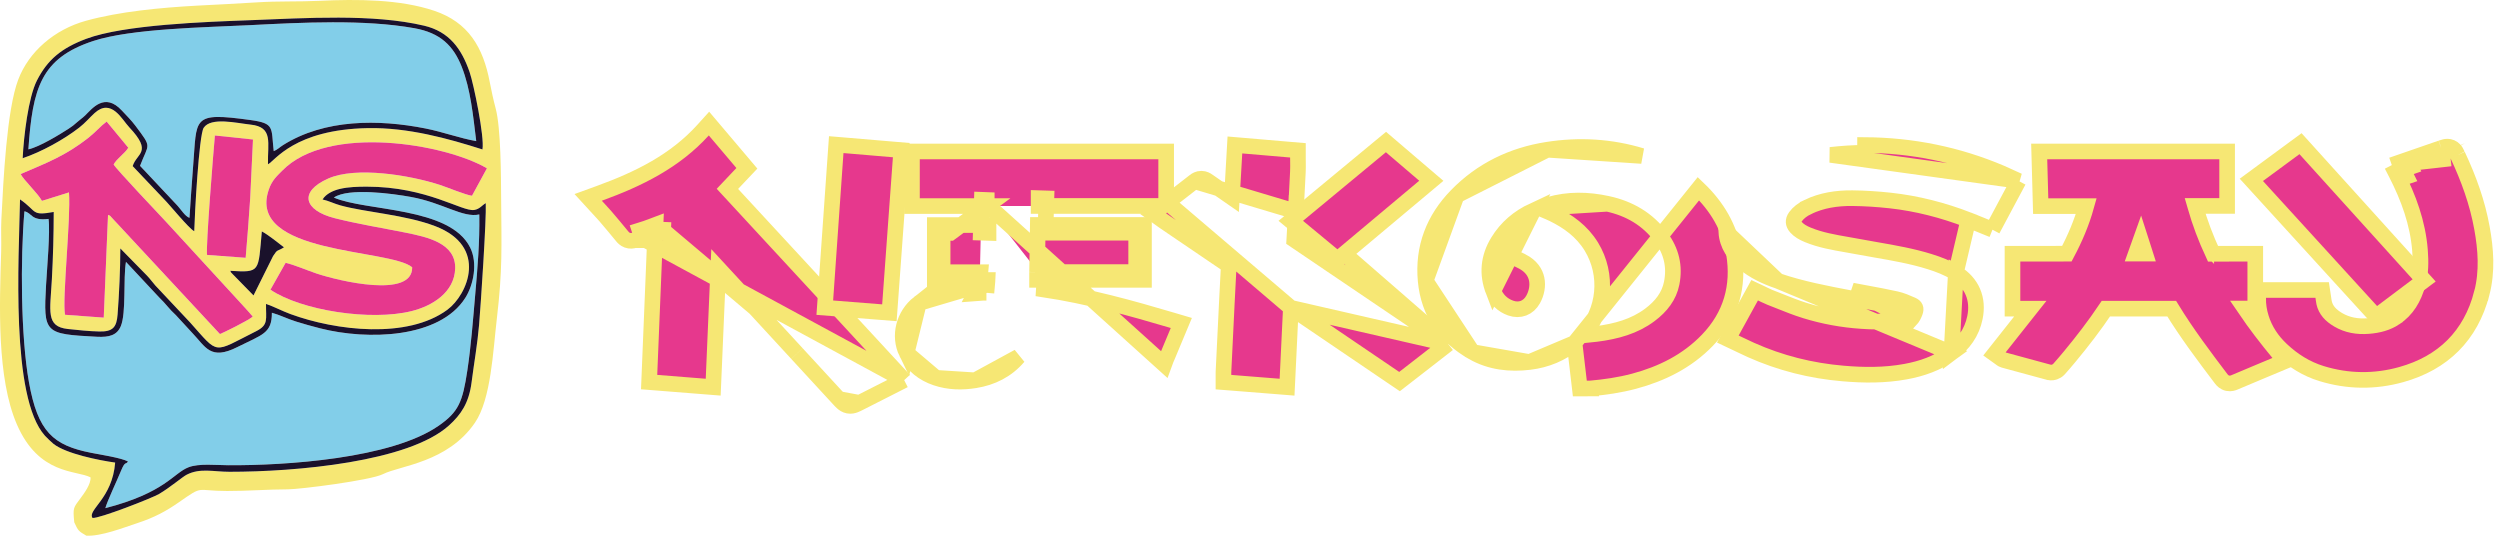 <svg width="224" height="48" viewBox="0 0 224 48" fill="none" xmlns="http://www.w3.org/2000/svg">
<path d="M135.125 22.806L135.798 23.134C135.882 23.175 135.957 23.211 136.026 23.245C136.156 23.307 136.266 23.36 136.38 23.419L136.381 23.419C137.191 23.837 137.561 24.417 137.684 24.997C137.811 25.601 137.681 26.269 137.368 26.832C136.943 27.596 136.167 27.891 135.355 27.603C134.606 27.337 134.087 26.814 133.799 26.066L135.125 22.806ZM135.125 22.806L135.498 22.156M135.125 22.806L135.498 22.156M135.498 22.156C136.005 21.276 136.503 20.411 137.01 19.528L137.291 19.04L137.394 18.861M135.498 22.156L137.394 18.861M137.394 18.861C136.074 19.473 134.988 20.376 134.21 21.656L134.209 21.657C133.358 23.054 133.21 24.533 133.799 26.066L137.394 18.861ZM137.922 18.636C138.206 18.526 138.499 18.427 138.801 18.339L138.802 18.339C140.511 17.843 142.262 17.872 144.036 18.258L137.922 18.636ZM137.922 18.636L138.176 18.747C138.26 18.783 138.352 18.821 138.448 18.861C138.674 18.956 138.923 19.061 139.153 19.173L139.153 19.173C140.491 19.829 141.738 20.708 142.591 22.105L142.591 22.105C144.114 24.602 143.826 27.879 141.82 30.027C141.813 30.034 141.807 30.041 141.801 30.048C141.937 30.034 142.068 30.022 142.194 30.01C142.478 29.984 142.742 29.96 143.015 29.925C144.813 29.698 146.447 29.251 147.833 28.209L147.833 28.209C148.845 27.449 149.547 26.544 149.782 25.379C150.087 23.866 149.753 22.486 148.825 21.24C147.631 19.638 146.005 18.686 144.036 18.258L137.922 18.636ZM141.076 30.73L141.088 30.834C141.174 31.57 141.26 32.3 141.346 33.031C141.391 33.417 141.436 33.803 141.482 34.191L141.554 34.809H142.177C142.182 34.809 142.191 34.809 142.203 34.81C142.264 34.811 142.404 34.814 142.502 34.806M141.076 30.73L152.18 16.909C153.821 18.479 154.982 20.376 155.362 22.701C155.846 25.654 155.099 28.292 152.991 30.478C151.147 32.391 148.873 33.499 146.408 34.159L146.408 34.159C145.113 34.505 143.802 34.69 142.502 34.806M141.076 30.73C139.924 31.686 138.562 32.254 137.036 32.437L141.076 30.73ZM142.502 34.806C142.503 34.806 142.503 34.806 142.503 34.806L142.439 34.108L142.501 34.806C142.502 34.806 142.502 34.806 142.502 34.806ZM131.939 31.545L131.939 31.546C133.55 32.469 135.304 32.645 137.036 32.437L131.939 31.545ZM131.939 31.545C129.512 30.152 128.005 28.034 127.738 25.163L131.939 31.545ZM130.518 17.519L130.518 17.519C128.463 19.624 127.46 22.18 127.738 25.163L130.518 17.519ZM130.518 17.519C132.761 15.222 135.51 13.908 138.633 13.416M130.518 17.519L138.633 13.416M138.633 13.416C141.488 12.967 144.32 13.126 147.103 13.974L138.633 13.416Z" fill="#E6388D" stroke="#F6E774" stroke-width="1.4"/>
<path d="M87.936 18.462C88.094 18.462 88.253 18.462 88.412 18.462L85.159 20.867H84.459V21.567V23.691V24.391H85.159H87.843C87.823 24.624 87.803 24.851 87.783 25.077C87.782 25.082 87.782 25.087 87.782 25.091M87.936 18.462C87.933 18.604 87.93 18.745 87.928 18.884C87.925 19.083 87.922 19.277 87.917 19.462L87.917 19.464C87.911 19.698 87.904 19.931 87.896 20.167M87.936 18.462C87.94 18.273 87.945 18.084 87.953 17.9M87.936 18.462C87.17 18.462 86.404 18.462 85.638 18.462C85.175 18.462 84.712 18.462 84.249 18.462H82.412H81.712V17.762V14.271V13.571H82.412H103.788H104.488V14.271V17.754V18.454H103.788H93.739M87.896 20.167H88.573V20.867L87.874 20.845C87.878 20.702 87.883 20.561 87.888 20.423C87.89 20.337 87.893 20.252 87.896 20.167ZM87.896 20.167H84.459H83.759V20.867V24.391V25.091H84.459H87.782M87.782 25.091C87.768 25.248 87.754 25.403 87.741 25.558M87.782 25.091H88.484C88.483 25.107 88.482 25.122 88.48 25.137C88.448 25.503 88.417 25.864 88.384 26.234M87.741 25.558C87.612 25.569 87.481 25.578 87.347 25.588C86.786 25.628 86.185 25.671 85.61 25.767L85.61 25.767C84.444 25.961 83.319 26.382 82.336 27.155L87.741 25.558ZM87.741 25.558L87.362 26.289C87.593 26.272 87.824 26.255 88.055 26.235C88.124 26.229 88.194 26.23 88.27 26.232C88.306 26.233 88.344 26.234 88.384 26.234M87.741 25.558C87.723 25.762 87.705 25.965 87.687 26.172L88.052 26.204L88.052 26.204L88.384 26.234M87.741 25.558C87.826 25.552 87.91 25.545 87.993 25.538L87.995 25.538C88.105 25.528 88.246 25.531 88.33 25.533C88.353 25.533 88.372 25.534 88.384 25.534V26.234M87.953 17.9L104.299 32.647C104.355 32.487 104.417 32.344 104.49 32.177C104.527 32.094 104.566 32.006 104.608 31.906L104.609 31.904C104.727 31.62 104.845 31.338 104.963 31.054C105.156 30.592 105.35 30.128 105.546 29.659L105.847 28.939L105.099 28.717C101.304 27.591 97.474 26.533 93.525 25.938C93.542 25.651 93.56 25.365 93.578 25.077M87.953 17.9C87.953 17.9 87.953 17.9 87.953 17.899L87.953 17.9ZM87.953 17.9C87.952 17.918 87.951 18.015 88.012 18.133C88.093 18.291 88.231 18.389 88.361 18.432C88.379 18.438 88.395 18.442 88.41 18.446L88.413 17.919L88.413 17.918L87.953 17.9ZM93.739 18.454C93.722 19.023 93.705 19.587 93.688 20.153M93.739 18.454C93.746 18.229 93.752 18.003 93.759 17.776L93.06 17.754V18.454H93.739ZM93.688 20.153H101.8H102.5V20.853V24.377V25.077H101.8H93.578M93.688 20.153H92.987L92.921 24.377M93.688 20.153C93.685 20.245 93.682 20.337 93.68 20.428L93.667 20.853H101.1H101.8V21.553V23.677V24.377H101.1H92.921M93.578 25.077C93.592 24.86 93.606 24.642 93.62 24.421L92.921 24.377M93.578 25.077H92.921V24.377M91.251 31.964C90.223 33.175 88.879 33.834 87.373 34.076L91.251 31.964ZM87.372 34.076C86.223 34.261 85.034 34.252 83.858 33.852L87.372 34.076ZM83.858 33.852C82.736 33.471 81.792 32.763 81.236 31.627L83.858 33.852ZM81.236 31.627C80.477 30.076 80.987 28.216 82.336 27.155L81.236 31.627Z" fill="#E6388D" stroke="#F6E774" stroke-width="1.4"/>
<path d="M198.053 22.74C198.052 22.74 198.051 22.74 198.051 22.74M198.053 22.74C198.053 22.74 198.053 22.74 198.053 22.74L198.051 22.74M198.053 22.74C198.052 22.74 198.051 22.74 198.051 22.74M198.053 22.74L198.051 22.74M179.322 32.154C179.299 32.138 179.28 32.122 179.265 32.109L178.706 31.709L179.162 31.133C179.891 30.213 180.619 29.293 181.355 28.363C181.541 28.128 181.728 27.892 181.915 27.656H181.019H180.319V26.956V23.436V22.736H181.019H181.268C181.512 22.736 181.756 22.736 181.999 22.736C183.065 22.736 184.128 22.736 185.191 22.731C185.921 21.358 186.521 19.946 186.932 18.469H183.527H182.846L182.827 17.788C182.819 17.486 182.811 17.186 182.803 16.887C182.78 16.02 182.757 15.161 182.732 14.291L182.712 13.571H183.432H198.85H199.55V14.271V17.752V18.452H198.85H196.686C196.689 18.463 196.692 18.475 196.695 18.486L196.695 18.486C197.102 19.944 197.642 21.356 198.283 22.738C198.961 22.734 199.639 22.734 200.314 22.735C200.564 22.735 200.813 22.736 201.061 22.736H201.372H202.072V23.436V26.945V27.645H201.372H201.134C202.073 29.029 203.08 30.335 204.149 31.627L204.75 32.354L203.881 32.719C203.628 32.825 203.384 32.927 203.145 33.027C203.058 33.064 202.971 33.1 202.885 33.136L202.884 33.136C202.681 33.221 202.478 33.306 202.275 33.391C201.586 33.678 200.899 33.965 200.215 34.258C200.11 34.303 199.877 34.396 199.598 34.337C199.299 34.273 199.119 34.076 199.023 33.95L199.023 33.95C197.489 31.923 195.935 29.864 194.583 27.654C192.617 27.648 190.653 27.648 188.688 27.655C187.681 29.156 186.583 30.582 185.438 31.962C185.13 32.333 184.815 32.702 184.491 33.065C184.368 33.204 184.216 33.281 184.108 33.321C184.01 33.358 183.805 33.416 183.572 33.355L183.572 33.355L183.569 33.355C182.316 33.02 181.066 32.678 179.819 32.337C179.73 32.313 179.642 32.288 179.553 32.264L179.553 32.264L179.54 32.261C179.44 32.231 179.367 32.186 179.322 32.154ZM198.381 22.948C198.381 22.948 198.381 22.947 198.38 22.947L198.38 22.947C198.381 22.947 198.381 22.948 198.381 22.948ZM194.831 27.655L194.829 27.655L194.831 27.655ZM188.462 27.655C188.463 27.655 188.464 27.655 188.465 27.655H188.462ZM191.373 22.723H192.205C192.115 22.44 192.024 22.158 191.934 21.878C191.894 21.751 191.853 21.624 191.812 21.497C191.667 21.904 191.52 22.313 191.373 22.723Z" fill="#E6388D" stroke="#F6E774" stroke-width="1.4"/>
<path d="M180.862 16.208L180.181 15.9C180.084 15.856 179.984 15.81 179.884 15.764C179.69 15.675 179.494 15.584 179.303 15.503L179.303 15.503C175.404 13.845 171.331 13.023 167.107 12.994C167.107 12.994 167.107 12.994 167.107 12.994L167.102 13.694C166.073 13.687 165.038 13.765 164.014 13.878L180.862 16.208ZM180.862 16.208L180.51 16.868M180.862 16.208L180.51 16.868M176.362 19.704C174.099 18.831 171.774 18.231 169.378 17.967L169.377 17.967C168.246 17.843 167.107 17.768 165.975 17.756L165.975 17.756C164.562 17.742 163.218 17.951 161.983 18.545L161.983 18.546C161.52 18.768 161.146 19.047 160.875 19.418C160.742 19.601 160.703 19.764 160.709 19.898C160.716 20.031 160.771 20.191 160.923 20.362C161.184 20.655 161.537 20.861 161.99 21.048C163.111 21.507 164.277 21.71 165.528 21.928C165.87 21.987 166.218 22.048 166.573 22.115L166.574 22.115C167.077 22.21 167.59 22.3 168.109 22.39C169.695 22.666 171.335 22.951 172.916 23.447L172.917 23.447C173.693 23.692 174.494 23.992 175.244 24.455L176.362 19.704ZM176.362 19.704C176.721 19.843 177.074 19.988 177.437 20.137M176.362 19.704L177.437 20.137M174.855 31.625C175.907 30.847 176.681 29.821 176.957 28.445C177.12 27.638 177.07 26.862 176.772 26.161C176.473 25.46 175.946 24.889 175.244 24.455L174.855 31.625ZM174.855 31.625C173.602 32.553 172.187 33.034 170.742 33.299L170.742 33.299C168.858 33.644 166.979 33.624 165.132 33.465C162.272 33.222 159.518 32.533 156.887 31.358L156.887 31.358C156.569 31.216 156.249 31.062 155.933 30.91C155.782 30.837 155.633 30.765 155.485 30.696L154.813 30.378L155.171 29.726C155.607 28.93 156.036 28.151 156.466 27.367C156.61 27.106 156.754 26.844 156.899 26.581L157.216 26.005L157.81 26.285C157.921 26.337 158.014 26.383 158.099 26.425C158.256 26.502 158.384 26.565 158.532 26.623L158.533 26.623C158.843 26.743 159.146 26.864 159.445 26.983C160.22 27.293 160.966 27.591 161.742 27.831L161.743 27.831C163.386 28.34 165.076 28.649 166.799 28.764C167.733 28.825 168.594 28.859 169.435 28.715L169.436 28.715C170.01 28.617 170.401 28.48 170.67 28.195L170.671 28.193C170.739 28.122 170.806 28.017 170.866 27.884C170.462 27.708 170.094 27.56 169.726 27.479L169.726 27.479C168.874 27.29 168.019 27.132 167.151 26.971C166.833 26.912 166.513 26.853 166.19 26.792C166.065 26.768 165.939 26.744 165.814 26.721C163.658 26.312 161.446 25.894 159.303 25.168L174.855 31.625ZM171.045 27.952L171.041 27.961C171.064 27.971 171.074 27.977 171.074 27.977C171.074 27.977 171.069 27.974 171.062 27.968C171.057 27.964 171.051 27.959 171.045 27.953L171.118 27.789L171.591 27.956L171.118 27.787L171.325 27.321M171.045 27.952L170.932 27.722C170.942 27.694 170.944 27.681 170.944 27.681C170.944 27.681 170.943 27.684 170.943 27.69C170.942 27.698 170.942 27.71 170.943 27.725L171.118 27.787L171.325 27.321M171.045 27.952L171.117 27.789L170.943 27.727C170.945 27.756 170.952 27.794 170.97 27.837C170.992 27.891 171.022 27.929 171.045 27.952ZM171.325 27.321C171.636 27.46 171.704 27.636 171.591 27.956C171.5 28.213 171.365 28.479 171.179 28.675L165.957 26.035C166.078 26.058 166.199 26.081 166.321 26.104C166.636 26.164 166.952 26.223 167.268 26.281C168.14 26.442 169.012 26.604 169.877 26.796C170.375 26.906 170.856 27.113 171.325 27.321ZM180.51 16.868C180.23 17.393 179.955 17.907 179.682 18.418C179.396 18.953 179.112 19.485 178.824 20.025L178.527 20.581M180.51 16.868L178.527 20.581M178.527 20.581L177.943 20.344M178.527 20.581L177.943 20.344M177.943 20.344C177.771 20.274 177.603 20.205 177.437 20.137M177.943 20.344L177.437 20.137M156.209 23.522C155.418 22.865 154.751 21.991 154.675 20.777L159.303 25.168C158.217 24.8 157.148 24.301 156.209 23.522Z" fill="#E6388D" stroke="#F6E774" stroke-width="1.4"/>
<path d="M81.015 34.062L80.387 33.382C77.6 30.366 74.819 27.357 72.043 24.353C69.751 21.873 67.463 19.396 65.177 16.923C65.62 16.455 66.054 15.996 66.489 15.535L66.92 15.08L66.515 14.602C66.052 14.055 65.6 13.521 65.153 12.993C64.779 12.553 64.41 12.117 64.042 11.682L63.525 11.072L62.989 11.665C60.477 14.436 57.247 16.032 53.684 17.329L52.7 17.687L53.407 18.459C53.513 18.576 53.613 18.683 53.709 18.785C53.899 18.989 54.071 19.174 54.242 19.373L54.242 19.373C54.754 19.97 55.258 20.573 55.756 21.182C55.833 21.277 55.976 21.433 56.203 21.519C56.453 21.612 56.686 21.579 56.861 21.521M81.015 34.062L56.642 20.856M81.015 34.062L80.19 34.481M81.015 34.062L80.19 34.481M56.861 21.521C56.862 21.521 56.862 21.521 56.862 21.521L56.642 20.856M56.861 21.521C56.861 21.521 56.861 21.521 56.86 21.521L56.642 20.856M56.861 21.521C57.004 21.474 57.179 21.421 57.362 21.365C57.624 21.285 57.904 21.199 58.137 21.118L58.137 21.118C58.327 21.052 58.516 20.983 58.706 20.913M56.642 20.856C56.824 20.796 57.008 20.741 57.191 20.685C57.431 20.612 57.671 20.539 57.908 20.457C58.184 20.361 58.458 20.259 58.737 20.153C58.727 20.406 58.716 20.66 58.706 20.913M58.706 20.913C58.884 20.846 59.062 20.779 59.241 20.711C59.3 20.688 59.359 20.666 59.417 20.644M58.706 20.913C58.533 25.139 58.361 29.344 58.189 33.562L58.161 34.235L58.833 34.288C59.87 34.37 60.892 34.451 61.917 34.533C62.337 34.566 62.757 34.599 63.178 34.633L63.902 34.69L63.933 33.965C64.025 31.825 64.116 29.697 64.207 27.57C64.258 26.391 64.308 25.213 64.359 24.034C65.458 25.225 66.558 26.417 67.657 27.609L59.417 20.644M59.417 20.644C59.428 20.39 59.438 20.137 59.449 19.884L59.417 20.644ZM80.19 34.481C80.012 34.571 79.835 34.661 79.659 34.751C78.766 35.205 77.889 35.651 77.011 36.095L77.011 36.095M80.19 34.481L77.011 36.095M77.011 36.095L76.992 36.105C76.866 36.168 76.728 36.238 76.603 36.285C76.464 36.338 76.253 36.399 76.005 36.352C75.759 36.305 75.585 36.173 75.476 36.076C75.377 35.989 75.272 35.875 75.175 35.77L75.159 35.752L75.158 35.752M77.011 36.095L75.158 35.752M75.158 35.752C73.908 34.395 72.658 33.038 71.407 31.681M75.158 35.752L71.407 31.681M71.407 31.681L71.403 31.676M71.407 31.681L71.403 31.676M71.403 31.676C70.155 30.321 68.906 28.965 67.657 27.61L71.403 31.676Z" fill="#E6388D" stroke="#F6E774" stroke-width="1.4"/>
<path d="M129.747 30.809L128.944 30.269C128.874 30.223 128.841 30.2 128.809 30.178C127.724 29.445 126.639 28.711 125.555 27.978C123.391 26.515 121.228 25.052 119.064 23.588C118.664 23.317 118.263 23.044 117.861 22.771C117.232 22.343 116.601 21.914 115.969 21.49C116.01 20.811 116.045 20.131 116.08 19.455C116.089 19.288 116.098 19.121 116.106 18.954L129.747 30.809ZM129.747 30.809L128.983 31.403C128.547 31.742 128.114 32.078 127.684 32.413C127.055 32.901 126.429 33.388 125.799 33.877L125.397 34.189L124.976 33.904C122.363 32.13 119.751 30.357 117.122 28.573C116.636 28.242 116.148 27.912 115.661 27.581M129.747 30.809L115.661 27.581M115.661 27.581C115.559 29.714 115.457 31.829 115.355 33.969L115.32 34.691L114.6 34.633C114.19 34.601 113.783 34.568 113.376 34.536C112.342 34.454 111.313 34.372 110.266 34.289L109.621 34.239V33.592C109.621 33.581 109.621 33.566 109.621 33.548C109.62 33.492 109.619 33.408 109.622 33.343L109.622 33.343L109.622 33.338L109.622 33.337C109.718 31.36 109.814 29.383 109.911 27.405L109.911 27.405C109.916 27.309 109.92 27.213 109.925 27.116C109.98 26.007 110.034 24.895 110.095 23.783C108.553 22.74 107.013 21.692 105.475 20.645C105.082 20.377 104.688 20.109 104.295 19.841L104.293 19.84C104.244 19.807 104.193 19.77 104.139 19.731C104.118 19.715 104.096 19.7 104.075 19.684L103.32 19.143L104.048 18.567C104.111 18.517 104.175 18.465 104.24 18.413C104.355 18.321 104.473 18.227 104.586 18.139L115.661 27.581ZM107.029 16.24C106.458 16.691 105.884 17.134 105.307 17.581C105.068 17.766 104.827 17.952 104.587 18.139L107.029 16.24ZM107.029 16.24C107.146 16.147 107.355 16.009 107.643 16.011C107.918 16.012 108.12 16.142 108.216 16.209L108.216 16.21C108.929 16.708 109.644 17.203 110.376 17.709C110.452 16.373 110.528 15.05 110.606 13.707L110.647 12.988L111.364 13.049C112.06 13.109 112.751 13.168 113.437 13.226C114.183 13.29 114.922 13.354 115.654 13.416L116.295 13.47V14.113C116.295 14.23 116.297 14.353 116.298 14.48C116.302 14.768 116.305 15.075 116.292 15.367L116.292 15.368C116.253 16.23 116.206 17.094 116.16 17.955C116.142 18.289 116.124 18.622 116.106 18.954L107.029 16.24Z" fill="#E6388D" stroke="#F6E774" stroke-width="1.4"/>
<path d="M214.307 14.794L214.677 15.512C215.822 17.734 216.634 19.991 216.83 22.416C216.915 23.472 216.902 24.467 216.638 25.419C216.277 26.723 215.66 27.767 214.59 28.474L214.59 28.475C213.899 28.933 213.105 29.143 212.208 29.213C211.214 29.291 210.314 29.132 209.499 28.652C208.821 28.252 208.389 27.782 208.239 27.119C208.216 27.015 208.204 26.926 208.189 26.81C208.18 26.744 208.17 26.67 208.157 26.579L208.066 25.985H207.464H203.033H202.35L202.333 26.667C202.317 27.292 202.411 27.883 202.585 28.45L202.585 28.451C202.936 29.593 203.575 30.533 204.421 31.33L204.421 31.33C205.45 32.299 206.628 33.048 208.008 33.472L208.008 33.472C210.377 34.201 212.785 34.223 215.156 33.562C218.89 32.52 221.378 30.085 222.368 26.277L222.369 26.277C222.882 24.299 222.727 22.329 222.387 20.445C221.975 18.143 221.184 15.978 220.209 13.903M214.307 14.794L219.575 14.2M214.307 14.794L215.07 14.529C215.294 14.452 215.517 14.375 215.739 14.298C216.743 13.95 217.734 13.607 218.726 13.265M214.307 14.794L218.954 13.927M220.209 13.903C220.208 13.903 220.208 13.903 220.208 13.902L219.575 14.2M220.209 13.903C220.209 13.904 220.209 13.904 220.209 13.904L219.575 14.2M220.209 13.903C220.206 13.897 220.203 13.891 220.2 13.885C220.159 13.798 220.109 13.689 220.055 13.6C219.998 13.505 219.873 13.318 219.635 13.212C219.391 13.104 219.166 13.141 219.052 13.166C218.947 13.189 218.832 13.229 218.743 13.26L218.726 13.265M219.575 14.2L219.573 14.198C219.38 13.783 219.379 13.781 218.954 13.927M218.726 13.265L218.954 13.927M218.726 13.265L218.726 13.266L218.954 13.927M215.299 15.191C215.407 15.401 215.513 15.611 215.615 15.822C215.586 15.832 215.557 15.842 215.528 15.852L215.299 15.191ZM215.299 15.191L215.921 14.87C215.937 14.9 215.952 14.93 215.967 14.96C215.745 15.037 215.522 15.114 215.299 15.191Z" fill="#E6388D" stroke="#F6E774" stroke-width="1.4"/>
<path d="M216.69 24.555L217.204 25.123L216.592 25.584C215.792 26.185 215.003 26.778 214.21 27.375C213.943 27.576 213.675 27.777 213.407 27.979L212.898 28.361L212.469 27.891C209.063 24.161 205.665 20.437 202.246 16.69L201.721 16.115L202.348 15.654C203.047 15.14 203.741 14.629 204.439 14.115C204.83 13.827 205.222 13.538 205.616 13.248L206.126 12.873L206.55 13.342C209.034 16.087 211.512 18.828 213.996 21.575C214.893 22.567 215.791 23.56 216.69 24.555Z" fill="#E6388D" stroke="#F6E774" stroke-width="1.4"/>
<path d="M74.593 27.622L73.901 27.568L73.95 26.875C74.26 22.458 74.567 18.076 74.877 13.667L74.927 12.959L75.634 13.018C76.567 13.097 77.489 13.175 78.412 13.253C78.961 13.3 79.511 13.346 80.064 13.393L80.753 13.451L80.703 14.141C80.549 16.256 80.395 18.366 80.241 20.476C80.075 22.756 79.908 25.037 79.742 27.322L79.69 28.024L78.988 27.968L74.593 27.622Z" fill="#E6388D" stroke="#F6E774" stroke-width="1.4"/>
<path d="M123.73 13.101L124.184 12.726L124.632 13.109L124.849 13.295C125.761 14.075 126.676 14.857 127.617 15.661L128.246 16.198L127.612 16.73C126.667 17.521 125.725 18.311 124.783 19.101C123.284 20.358 121.785 21.613 120.281 22.874L119.835 23.249L119.385 22.877C118.362 22.03 117.345 21.189 116.304 20.326L115.652 19.787L116.304 19.248C117.236 18.477 118.164 17.708 119.092 16.94C120.638 15.661 122.181 14.384 123.73 13.101Z" fill="#E6388D" stroke="#F6E774" stroke-width="1.4"/>
<path fill-rule="evenodd" clip-rule="evenodd" d="M20.634 24.265C23.346 24.432 23.131 24.369 23.46 20.736C23.996 21.013 24.945 21.774 25.445 22.161C24.799 22.568 24.904 22.271 24.466 22.949L22.714 26.47L20.833 24.548C20.6 24.28 20.783 24.54 20.634 24.265ZM32.871 16.725C38.293 16.729 41.393 18.982 42.488 18.813C42.989 18.736 43.21 18.365 43.525 18.205C43.591 19.605 43.076 27.323 42.925 29.114C42.776 30.876 42.473 32.521 42.256 34.243C42.019 36.106 41.305 37.143 40.242 38.11C36.627 41.395 26.474 42.276 20.562 42.273C19.13 42.273 17.932 41.91 16.721 42.538C16.329 42.741 15.286 43.646 14.261 44.256C13.641 44.623 8.835 46.496 8.289 46.407C7.81 45.694 10.067 44.675 10.318 41.447C8.892 41.25 5.917 40.656 4.792 39.771C4.646 39.656 4.164 39.194 4.028 39.042C0.929 35.588 1.695 23.134 1.794 17.863C3.36 18.942 2.763 19.359 4.814 18.992C4.81 21.037 4.757 22.971 4.648 25.01C4.496 27.877 4.073 29.259 6.078 29.478C6.983 29.577 7.973 29.68 8.897 29.701C10.106 29.728 10.448 29.33 10.537 28.177C10.678 26.323 10.78 24.116 10.78 22.26L13.182 24.707C13.459 24.993 13.652 25.28 13.92 25.582L17.033 28.894C19.664 31.827 19.012 31.654 22.942 29.681C24.085 29.106 23.819 28.622 23.835 27.23C24.592 27.493 25.265 27.861 26.031 28.143C30.111 29.64 36.514 30.393 40.08 27.757C41.904 26.408 43.77 22.102 39.015 20.271C36.325 19.235 32.767 19.031 30.492 18.401C29.947 18.25 29.413 17.979 28.901 17.873C29.216 17.357 29.873 17.066 30.457 16.927C31.223 16.746 32.07 16.724 32.871 16.725ZM36.932 23.947C34.937 22.265 22.059 22.838 24.086 16.984C24.379 16.139 24.798 15.793 25.289 15.291C29.407 11.084 39.907 12.89 43.627 15.082L42.29 17.538C41.713 17.466 40.11 16.793 39.4 16.563C36.697 15.686 31.904 14.894 29.414 15.994C26.757 17.168 27.207 18.842 29.996 19.55C32.003 20.06 34.252 20.427 36.297 20.838C38.27 21.235 40.857 21.772 40.782 24.068C40.714 26.181 38.763 27.404 36.88 27.874C33.232 28.785 27.001 27.826 24.231 25.956L25.593 23.549C26.421 23.743 27.503 24.221 28.366 24.509C30.405 25.19 36.98 26.757 36.932 23.947ZM10.182 14.737C10.382 15.129 14.273 19.223 14.836 19.831L21.096 26.645C21.564 27.17 22.091 27.71 22.646 28.364C22.407 28.627 20.121 29.764 19.705 29.93L10.072 19.564C9.836 19.332 9.95 19.352 9.678 19.254L9.295 28.459L5.826 28.204C5.562 26.835 6.362 19.542 6.181 17.239L3.758 17.996C3.415 17.344 2.099 16.11 1.852 15.595C4.233 14.577 5.881 13.948 7.91 12.356C8.558 11.848 9.035 11.277 9.555 10.893L11.494 13.235C11.181 13.761 10.452 14.214 10.182 14.737ZM18.553 22.842C18.423 22.228 19.131 13.48 19.256 12.14L22.667 12.499L22.418 17.762C22.298 19.515 22.17 21.303 22.011 23.098L18.553 22.842ZM2.032 14.176C2.125 12.228 2.534 8.73 3.311 7.209C4.258 5.354 5.49 4.318 7.723 3.479C11.102 2.209 18.44 1.959 22.469 1.808C27.346 1.626 33.401 1.216 37.998 2.302C40.253 2.833 41.358 4.371 42.079 6.468C42.436 7.509 43.426 12.274 43.228 13.39C40.133 12.402 36.562 11.418 32.978 11.479C26.353 11.593 24.614 14.44 24.011 14.721C23.965 12.799 24.515 11.381 22.446 11.164C21.21 11.034 18.902 10.461 18.248 11.454C17.828 12.093 17.436 19.331 17.404 20.714C16.955 20.52 15.201 18.339 14.634 17.779L11.888 14.884C12.237 13.711 13.714 13.664 11.581 11.404C10.924 10.708 9.979 8.764 8.475 10.132C8.008 10.555 7.652 11.002 7.098 11.433C5.703 12.517 3.715 13.608 2.032 14.176ZM6.653 46.797C7 47.563 7.051 47.599 7.733 47.994C9.044 48.077 11.092 47.267 12.27 46.883C13.847 46.368 14.894 45.794 16.056 44.984C18.27 43.442 17.468 43.988 20.346 43.993C22.203 43.996 23.93 43.85 25.807 43.844C26.875 43.841 33.218 43.041 34.322 42.479C35.815 41.72 40.117 41.455 42.561 37.865C44.005 35.744 44.176 31.436 44.516 28.557C45.035 24.161 44.935 22.145 44.902 17.742C44.889 15.858 44.885 11.476 44.411 9.714C44.217 8.992 44.025 8.109 43.881 7.352C43.29 4.231 41.958 1.99 38.907 0.965C35.837 -0.068 32.018 -0.087 28.59 0.075C26.72 0.163 24.902 0.089 23.052 0.21C21.291 0.327 19.495 0.405 17.681 0.504C14.39 0.685 10.731 1.026 7.708 1.859C4.877 2.64 2.581 4.631 1.633 7.135C0.602 9.856 0.3 16.153 0.122 19.669C0.073 20.645 0.135 21.588 0.104 22.57C-0.045 27.334 -0.298 33.84 1.509 38.018C3.479 42.574 6.825 42.113 8.109 42.769C8.169 43.371 7.514 44.236 7.232 44.617C6.57 45.51 6.522 45.469 6.653 46.797Z" fill="#F6E774"/>
<path fill-rule="evenodd" clip-rule="evenodd" d="M29.913 17.7C32.746 18.948 40.308 18.503 42.13 22.187C42.822 23.588 42.421 25.538 41.691 26.69C39.394 30.315 32.959 30.506 28.7 29.422C27.935 29.228 27.234 29.031 26.531 28.811C25.768 28.574 25.091 28.227 24.36 28.02C24.371 29.888 23.486 29.981 21.261 31.101C18.847 32.315 18.421 31.075 17.251 29.857L15.762 28.24C15.098 27.636 14.912 27.271 14.255 26.641L11.286 23.463C11.028 24.958 11.322 28.038 10.822 29.229C10.483 30.036 9.791 30.233 8.679 30.173C3.98 29.922 3.885 29.893 4.128 25.523C4.203 24.168 4.509 20.761 4.35 19.616C2.746 19.804 2.901 19.082 2.188 18.932C1.82 23.207 1.857 30.138 2.593 34.245C3.389 38.684 4.752 39.902 8.178 40.574C8.963 40.729 10.88 41.023 11.465 41.347C11.257 41.681 11.232 41.229 10.829 42.218C10.464 43.112 9.65 44.803 9.437 45.532C14.83 44.137 15.52 42.39 16.902 41.864C17.841 41.507 19.375 41.679 20.454 41.685C25.527 41.714 35.05 41.107 39.305 38.145C41.091 36.902 41.447 36.027 41.875 33.189C42.208 30.98 42.38 28.658 42.578 26.412C42.795 23.946 42.985 21.711 42.946 19.213C41.476 19.549 39.687 18.167 36.819 17.645C35.179 17.347 31.226 16.798 29.913 17.7Z" fill="#82CEE9"/>
<path fill-rule="evenodd" clip-rule="evenodd" d="M2.542 13.384C3.539 13.162 5.355 12.046 6.134 11.543C6.444 11.344 6.638 11.195 6.921 10.937C7.187 10.695 7.358 10.604 7.623 10.35C8.238 9.76 9.366 8.22 10.926 9.912C11.34 10.36 11.753 10.76 12.136 11.271C13.656 13.3 13.327 12.807 12.547 14.86L15.908 18.434C16.18 18.723 16.589 19.395 16.978 19.518C17.082 17.985 17.176 16.452 17.3 14.938C17.664 10.546 17.108 10.022 22.426 10.753C24.65 11.059 24.281 11.416 24.526 13.543C24.838 13.424 25.04 13.204 25.358 13.004C29.084 10.657 33.921 10.676 38.123 11.511C39.684 11.82 41.172 12.379 42.671 12.645C42.389 10.355 42.166 7.998 41.377 6C40.623 4.09 39.459 2.947 37.135 2.528C32.619 1.715 27.018 2.018 22.359 2.255C18.422 2.455 11.755 2.555 8.355 3.673C3.657 5.22 2.922 7.893 2.542 13.384Z" fill="#82CEE9"/>
<path fill-rule="evenodd" clip-rule="evenodd" d="M36.932 23.948C36.98 26.756 30.405 25.19 28.366 24.509C27.503 24.221 26.42 23.743 25.592 23.549L24.231 25.957C27.001 27.826 33.232 28.785 36.88 27.874C38.763 27.404 40.714 26.181 40.783 24.068C40.857 21.773 38.27 21.235 36.297 20.838C34.253 20.427 32.003 20.06 29.996 19.551C27.207 18.842 26.757 17.168 29.414 15.994C31.904 14.894 36.697 15.687 39.4 16.562C40.11 16.793 41.713 17.466 42.29 17.538L43.627 15.082C39.907 12.89 29.408 11.084 25.289 15.291C24.798 15.793 24.379 16.138 24.086 16.984C22.059 22.838 34.937 22.264 36.932 23.948Z" fill="#E6388D"/>
<path fill-rule="evenodd" clip-rule="evenodd" d="M10.182 14.737C10.452 14.214 11.181 13.761 11.494 13.235L9.555 10.892C9.035 11.277 8.558 11.848 7.911 12.356C5.881 13.948 4.234 14.577 1.851 15.595C2.099 16.109 3.415 17.344 3.758 17.996L6.181 17.239C6.361 19.541 5.562 26.835 5.827 28.204L9.295 28.459L9.678 19.254C9.95 19.352 9.836 19.332 10.072 19.564L19.705 29.93C20.121 29.764 22.407 28.627 22.646 28.364C22.092 27.71 21.564 27.169 21.096 26.645L14.836 19.831C14.273 19.223 10.383 15.128 10.182 14.737Z" fill="#E6388D"/>
<path fill-rule="evenodd" clip-rule="evenodd" d="M17.251 29.857C18.421 31.075 18.847 32.315 21.261 31.101C23.486 29.981 24.371 29.888 24.36 28.021C25.091 28.228 25.769 28.574 26.531 28.812C27.234 29.031 27.935 29.228 28.699 29.422C32.959 30.506 39.394 30.315 41.69 26.69C42.421 25.538 42.823 23.588 42.13 22.187C40.308 18.504 32.747 18.948 29.912 17.701C31.226 16.798 35.179 17.347 36.819 17.646C39.687 18.167 41.476 19.549 42.946 19.214C42.985 21.711 42.795 23.946 42.578 26.413C42.381 28.659 42.208 30.98 41.875 33.189C41.447 36.027 41.092 36.902 39.305 38.146C35.05 41.107 25.528 41.715 20.454 41.685C19.376 41.68 17.841 41.508 16.902 41.864C15.521 42.39 14.83 44.138 9.437 45.532C9.649 44.803 10.464 43.112 10.829 42.218C11.232 41.23 11.257 41.682 11.466 41.348C10.88 41.023 8.963 40.729 8.178 40.575C4.752 39.902 3.389 38.684 2.593 34.245C1.857 30.138 1.82 23.207 2.188 18.932C2.901 19.082 2.746 19.804 4.35 19.616C4.509 20.761 4.203 24.169 4.128 25.524C3.884 29.893 3.98 29.922 8.68 30.174C9.791 30.233 10.483 30.036 10.822 29.229C11.322 28.038 11.028 24.958 11.286 23.463L14.255 26.642C14.912 27.271 15.098 27.636 15.762 28.24L17.251 29.857ZM10.318 41.447C10.067 44.675 7.809 45.694 8.288 46.407C8.836 46.496 13.641 44.624 14.26 44.256C15.285 43.646 16.329 42.741 16.72 42.538C17.932 41.91 19.13 42.274 20.561 42.273C26.474 42.276 36.627 41.395 40.241 38.11C41.306 37.143 42.02 36.106 42.255 34.243C42.474 32.521 42.776 30.876 42.925 29.114C43.077 27.323 43.591 19.606 43.525 18.205C43.21 18.366 42.989 18.736 42.489 18.813C41.394 18.982 38.293 16.729 32.871 16.725C32.07 16.725 31.223 16.746 30.457 16.927C29.873 17.065 29.215 17.357 28.901 17.873C29.413 17.979 29.947 18.25 30.492 18.401C32.767 19.031 36.325 19.235 39.015 20.271C43.77 22.102 41.904 26.408 40.08 27.757C36.514 30.393 30.11 29.64 26.031 28.143C25.265 27.861 24.591 27.493 23.835 27.23C23.819 28.622 24.085 29.107 22.942 29.681C19.012 31.654 19.663 31.827 17.033 28.894L13.92 25.582C13.652 25.28 13.459 24.993 13.182 24.707L10.781 22.26C10.78 24.117 10.678 26.323 10.536 28.177C10.449 29.33 10.106 29.728 8.896 29.701C7.972 29.68 6.983 29.577 6.078 29.478C4.073 29.259 4.496 27.877 4.648 25.011C4.757 22.971 4.81 21.037 4.814 18.992C2.763 19.36 3.361 18.942 1.794 17.864C1.695 23.134 0.929 35.588 4.027 39.042C4.164 39.194 4.646 39.656 4.792 39.77C5.917 40.656 8.892 41.25 10.318 41.447Z" fill="#1A112B"/>
<path fill-rule="evenodd" clip-rule="evenodd" d="M2.542 13.383C2.922 7.893 3.657 5.22 8.355 3.673C11.755 2.555 18.422 2.455 22.359 2.255C27.018 2.018 32.619 1.715 37.135 2.528C39.459 2.947 40.623 4.09 41.377 6C42.166 7.998 42.389 10.355 42.671 12.645C41.172 12.379 39.684 11.82 38.123 11.511C33.921 10.676 29.084 10.657 25.358 13.004C25.04 13.204 24.838 13.424 24.526 13.543C24.281 11.416 24.65 11.059 22.426 10.753C17.108 10.022 17.664 10.546 17.3 14.938C17.176 16.452 17.082 17.985 16.978 19.518C16.589 19.395 16.18 18.723 15.908 18.434L12.547 14.86C13.327 12.807 13.656 13.3 12.136 11.271C11.753 10.76 11.34 10.36 10.926 9.912C9.366 8.22 8.238 9.76 7.623 10.35C7.358 10.604 7.187 10.695 6.921 10.937C6.638 11.195 6.444 11.343 6.134 11.543C5.355 12.046 3.539 13.162 2.542 13.383ZM2.032 14.176C3.715 13.608 5.703 12.517 7.098 11.433C7.652 11.002 8.009 10.555 8.475 10.131C9.979 8.764 10.924 10.708 11.581 11.404C13.713 13.664 12.237 13.711 11.888 14.884L14.633 17.779C15.201 18.339 16.956 20.52 17.405 20.714C17.436 19.331 17.827 12.092 18.248 11.454C18.901 10.46 21.21 11.033 22.446 11.164C24.515 11.381 23.965 12.799 24.011 14.72C24.613 14.44 26.353 11.593 32.978 11.479C36.563 11.417 40.133 12.402 43.228 13.39C43.426 12.274 42.436 7.509 42.079 6.468C41.358 4.371 40.253 2.833 37.999 2.302C33.401 1.216 27.347 1.625 22.468 1.808C18.441 1.959 11.103 2.209 7.722 3.479C5.491 4.318 4.258 5.354 3.311 7.208C2.535 8.73 2.125 12.228 2.032 14.176Z" fill="#1A112B"/>
<path fill-rule="evenodd" clip-rule="evenodd" d="M18.553 22.842L22.011 23.098C22.17 21.303 22.298 19.515 22.418 17.762L22.667 12.499L19.255 12.14C19.131 13.48 18.423 22.227 18.553 22.842Z" fill="#E6388D"/>
<path fill-rule="evenodd" clip-rule="evenodd" d="M20.634 24.265C20.783 24.54 20.6 24.28 20.833 24.548L22.714 26.47L24.466 22.948C24.904 22.271 24.799 22.567 25.445 22.161C24.945 21.774 23.995 21.013 23.46 20.736C23.131 24.368 23.346 24.432 20.634 24.265Z" fill="#1A112B"/>
</svg>
